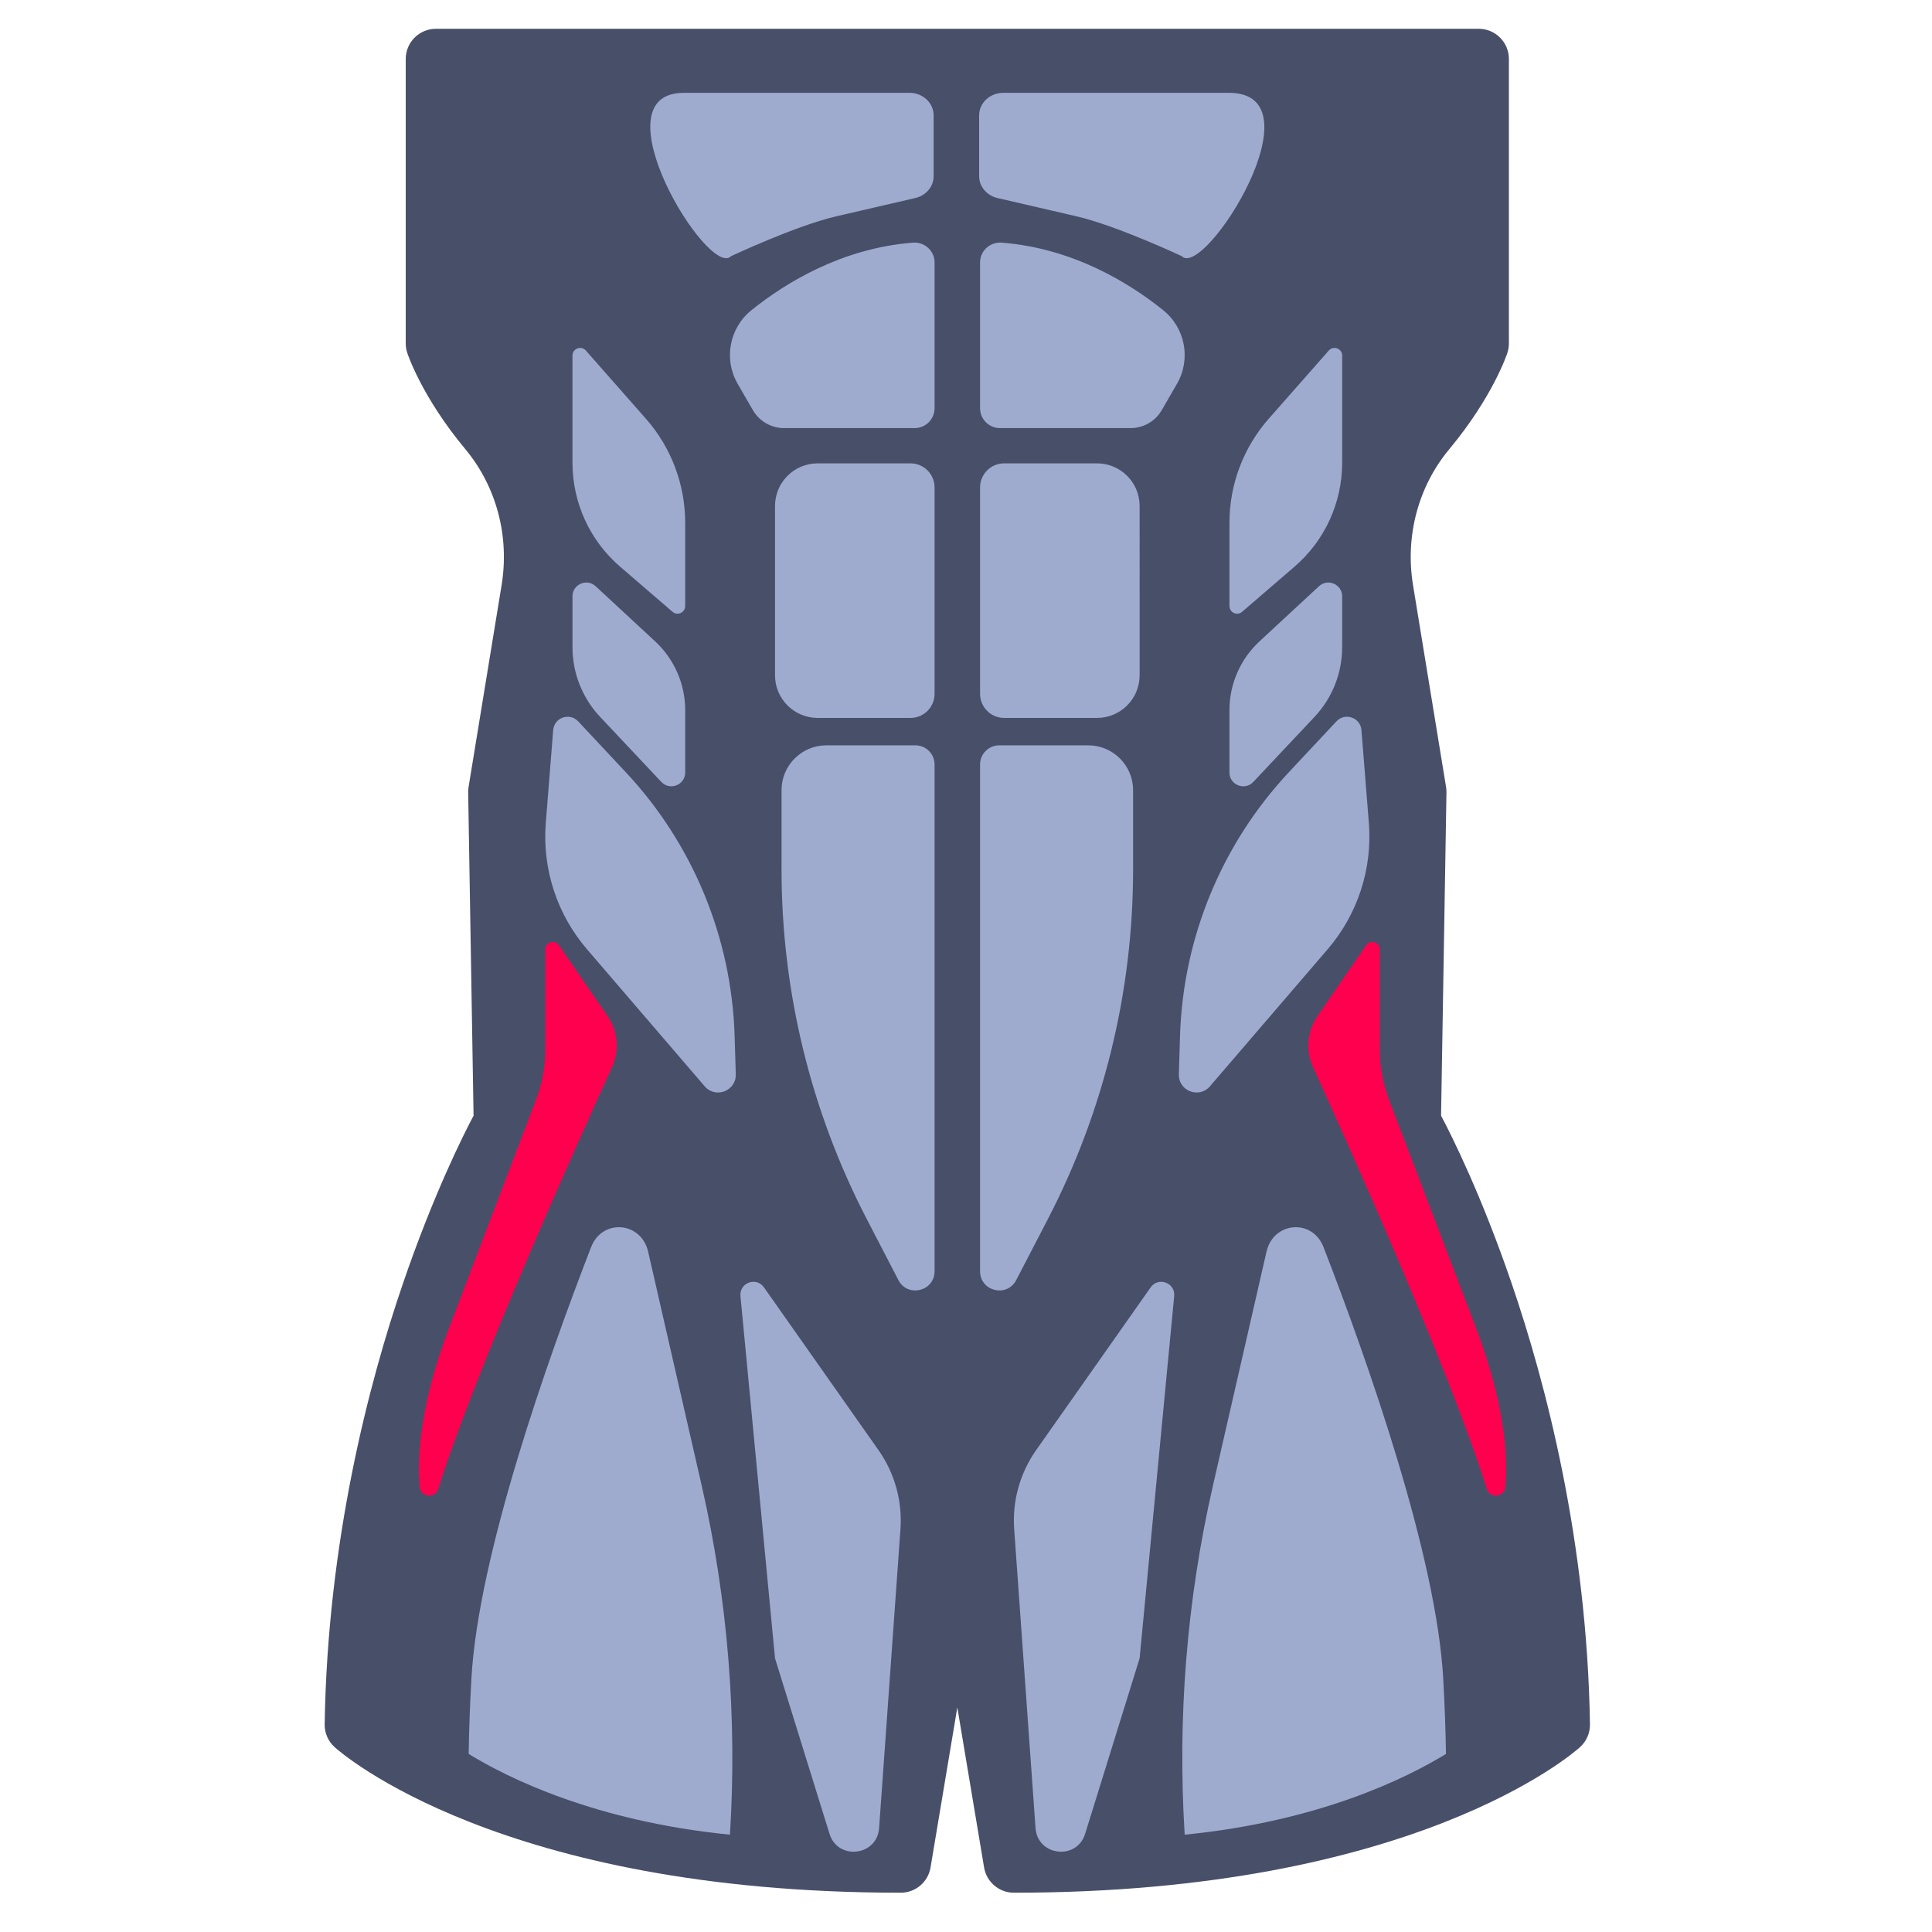 <svg xmlns="http://www.w3.org/2000/svg" enable-background="new 0 0 512 512" version="1.0" viewBox="0 0 512 512"><path fill="#484F69" d="M391.874,7.631h-276.35c-4.418,0-8,3.582-8,8v75.376c0,0.84,0.132,1.676,0.392,2.475
			c0.154,0.473,3.897,11.733,15.394,25.538c8.242,9.897,11.749,23.036,9.62,36.046l-8.755,53.504
			c-0.077,0.471-0.112,0.948-0.104,1.425l1.428,85.668c-2.813,5.314-10.695,21.029-18.735,44.541
			c-9.029,26.404-19.953,68.092-20.725,116.742c-0.037,2.307,0.925,4.518,2.638,6.065c1.744,1.575,43.943,38.576,150.035,38.576
			c3.909,0,7.245-2.825,7.89-6.68l7.098-42.418l7.098,42.418c0.645,3.855,3.982,6.68,7.89,6.68
			c106.092,0,148.29-37.001,150.034-38.576c1.713-1.547,2.674-3.757,2.638-6.065c-0.772-48.65-11.697-90.337-20.725-116.742
			c-8.04-23.512-15.922-39.227-18.735-44.541l1.428-85.668c0.008-0.477-0.027-0.954-0.104-1.425l-8.755-53.504
			c-2.129-13.011,1.377-26.149,9.62-36.046c11.497-13.805,15.24-25.066,15.394-25.538c0.26-0.799,0.392-1.634,0.392-2.475V15.631
			C399.874,11.213,396.293,7.631,391.874,7.631L391.874,7.631z"/><path fill="#9FABCE" d="M247.67 69.564v38.609c0 2.916-2.364 5.279-5.279 5.279h-34.61c-3.408 0-6.557-1.817-8.262-4.767l-4.026-6.963c-3.769-6.519-2.219-14.806 3.652-19.522 9.015-7.244 23.896-16.403 42.774-17.896C245.01 64.059 247.67 66.463 247.67 69.564zM241.286 190.258h-24.602c-6.239 0-11.296-5.058-11.296-11.296V134.09c0-6.239 5.058-11.296 11.296-11.296h24.602c3.526 0 6.383 2.858 6.383 6.383v54.697C247.67 187.4 244.812 190.258 241.286 190.258zM242.594 197.523h-23.593c-6.563 0-11.883 5.32-11.883 11.883v21.057c0 32.231 7.746 63.991 22.585 92.603l8.385 16.168c2.447 4.718 9.581 2.978 9.581-2.337V202.598C247.67 199.795 245.397 197.523 242.594 197.523zM155.261 92.9l15.916 18.076c6.706 7.616 10.405 17.415 10.405 27.563v22.063c0 1.734-2.036 2.668-3.35 1.536l-13.895-11.965c-8.016-6.902-12.625-16.955-12.625-27.533v-28.4C151.712 92.371 154.026 91.497 155.261 92.9zM157.853 155.36l15.766 14.607c5.078 4.704 7.964 11.313 7.964 18.234v16.516c0 3.311-4.049 4.917-6.318 2.506l-16.227-17.241c-4.705-4.999-7.325-11.605-7.325-18.47v-13.469C151.712 154.851 155.512 153.191 157.853 155.36zM153.221 191.165l12.614 13.48c17.793 19.013 28.047 43.859 28.845 69.887l.311 10.155c.135 4.417-5.358 6.548-8.237 3.196l-31.21-36.337c-7.949-9.255-11.874-21.3-10.905-33.461l1.962-24.605C146.866 190.16 150.946 188.733 153.221 191.165zM202.457 341.16l30.358 43.147c4.292 6.1 6.346 13.495 5.814 20.934l-5.659 79.226c-.53 7.423-10.935 8.623-13.141 1.516l-14.44-46.511-9.162-96.009C195.891 339.954 200.428 338.277 202.457 341.16zM259.729 69.564v38.609c0 2.916 2.364 5.279 5.279 5.279h34.61c3.408 0 6.557-1.817 8.262-4.767l4.026-6.963c3.769-6.519 2.219-14.806-3.652-19.522-9.015-7.244-23.896-16.403-42.774-17.896C262.389 64.059 259.729 66.463 259.729 69.564zM266.113 190.258h24.602c6.239 0 11.296-5.058 11.296-11.296V134.09c0-6.239-5.058-11.296-11.296-11.296h-24.602c-3.526 0-6.384 2.858-6.384 6.383v54.697C259.729 187.4 262.587 190.258 266.113 190.258zM264.805 197.523h23.593c6.563 0 11.883 5.32 11.883 11.883v21.057c0 32.231-7.746 63.991-22.585 92.603l-8.385 16.168c-2.447 4.718-9.581 2.978-9.581-2.337V202.598C259.729 199.795 262.001 197.523 264.805 197.523zM352.138 92.9l-15.916 18.076c-6.706 7.616-10.405 17.415-10.405 27.563v22.063c0 1.734 2.036 2.668 3.35 1.536l13.895-11.965c8.016-6.902 12.625-16.955 12.625-27.533v-28.4C355.687 92.371 353.373 91.497 352.138 92.9zM349.546 155.36l-15.766 14.607c-5.078 4.704-7.964 11.313-7.964 18.234v16.516c0 3.311 4.049 4.917 6.318 2.506l16.227-17.241c4.705-4.999 7.325-11.605 7.325-18.47v-13.469C355.687 154.851 351.886 153.191 349.546 155.36zM354.178 191.165l-12.614 13.48c-17.793 19.013-28.047 43.859-28.845 69.887l-.311 10.155c-.135 4.417 5.358 6.548 8.237 3.196l31.21-36.337c7.949-9.255 11.874-21.3 10.905-33.461l-1.962-24.605C360.533 190.16 356.453 188.733 354.178 191.165zM304.942 341.16l-30.358 43.147c-4.292 6.1-6.346 13.495-5.814 20.934l5.659 79.226c.53 7.423 10.935 8.623 13.141 1.516l14.44-46.511 9.162-96.009C311.508 339.954 306.971 338.277 304.942 341.16z"/><path fill="#FF004F" d="M148.105 250.498l12.907 18.804c2.735 3.984 3.184 9.105 1.178 13.501-9.287 20.356-35.972 79.739-46.061 111.792-.824 2.62-4.671 2.217-4.906-.519-.718-8.367.187-22.196 7.811-42.231 9.993-26.262 18.857-49.496 22.992-60.328 1.633-4.277 2.467-8.811 2.467-13.389v-26.51C144.494 249.674 147.005 248.895 148.105 250.498zM362.044 250.498l-12.907 18.804c-2.735 3.984-3.184 9.105-1.178 13.501 9.287 20.356 35.972 79.739 46.061 111.792.824 2.62 4.671 2.217 4.906-.519.718-8.367-.187-22.196-7.811-42.231-9.993-26.262-18.857-49.496-22.992-60.328-1.633-4.277-2.467-8.811-2.467-13.389v-26.51C365.655 249.674 363.145 248.895 362.044 250.498z"/><path fill="#9FABCE" d="M193.442 486.212c1.942-30.942-.539-62.169-7.502-92.586l-14.175-61.915c-1.83-7.992-12.162-8.829-15.107-1.227-11.6 29.942-29.948 81.806-31.735 114.469-.398 7.278-.631 13.858-.721 19.861C134.638 471.205 157.729 482.662 193.442 486.212zM313.957 486.212c-1.942-30.942.539-62.169 7.502-92.586l14.175-61.915c1.83-7.992 12.162-8.829 15.107-1.227 11.6 29.942 29.948 81.806 31.735 114.469.398 7.278.631 13.858.721 19.861C372.761 471.205 349.669 482.662 313.957 486.212zM247.423 30.568v16.119c0 2.743-2.006 5.133-4.863 5.794l-20.888 4.832c-10.774 2.492-27.945 10.577-27.945 10.577-5.973 6.163-36.108-43.292-12.473-43.292h59.763C244.555 24.598 247.423 27.271 247.423 30.568zM259.483 30.568v16.119c0 2.743 2.006 5.133 4.863 5.794l20.888 4.832c10.774 2.492 27.945 10.577 27.945 10.577 5.973 6.163 37.243-43.292 12.473-43.292H265.89C262.351 24.598 259.483 27.271 259.483 30.568z"/></svg>